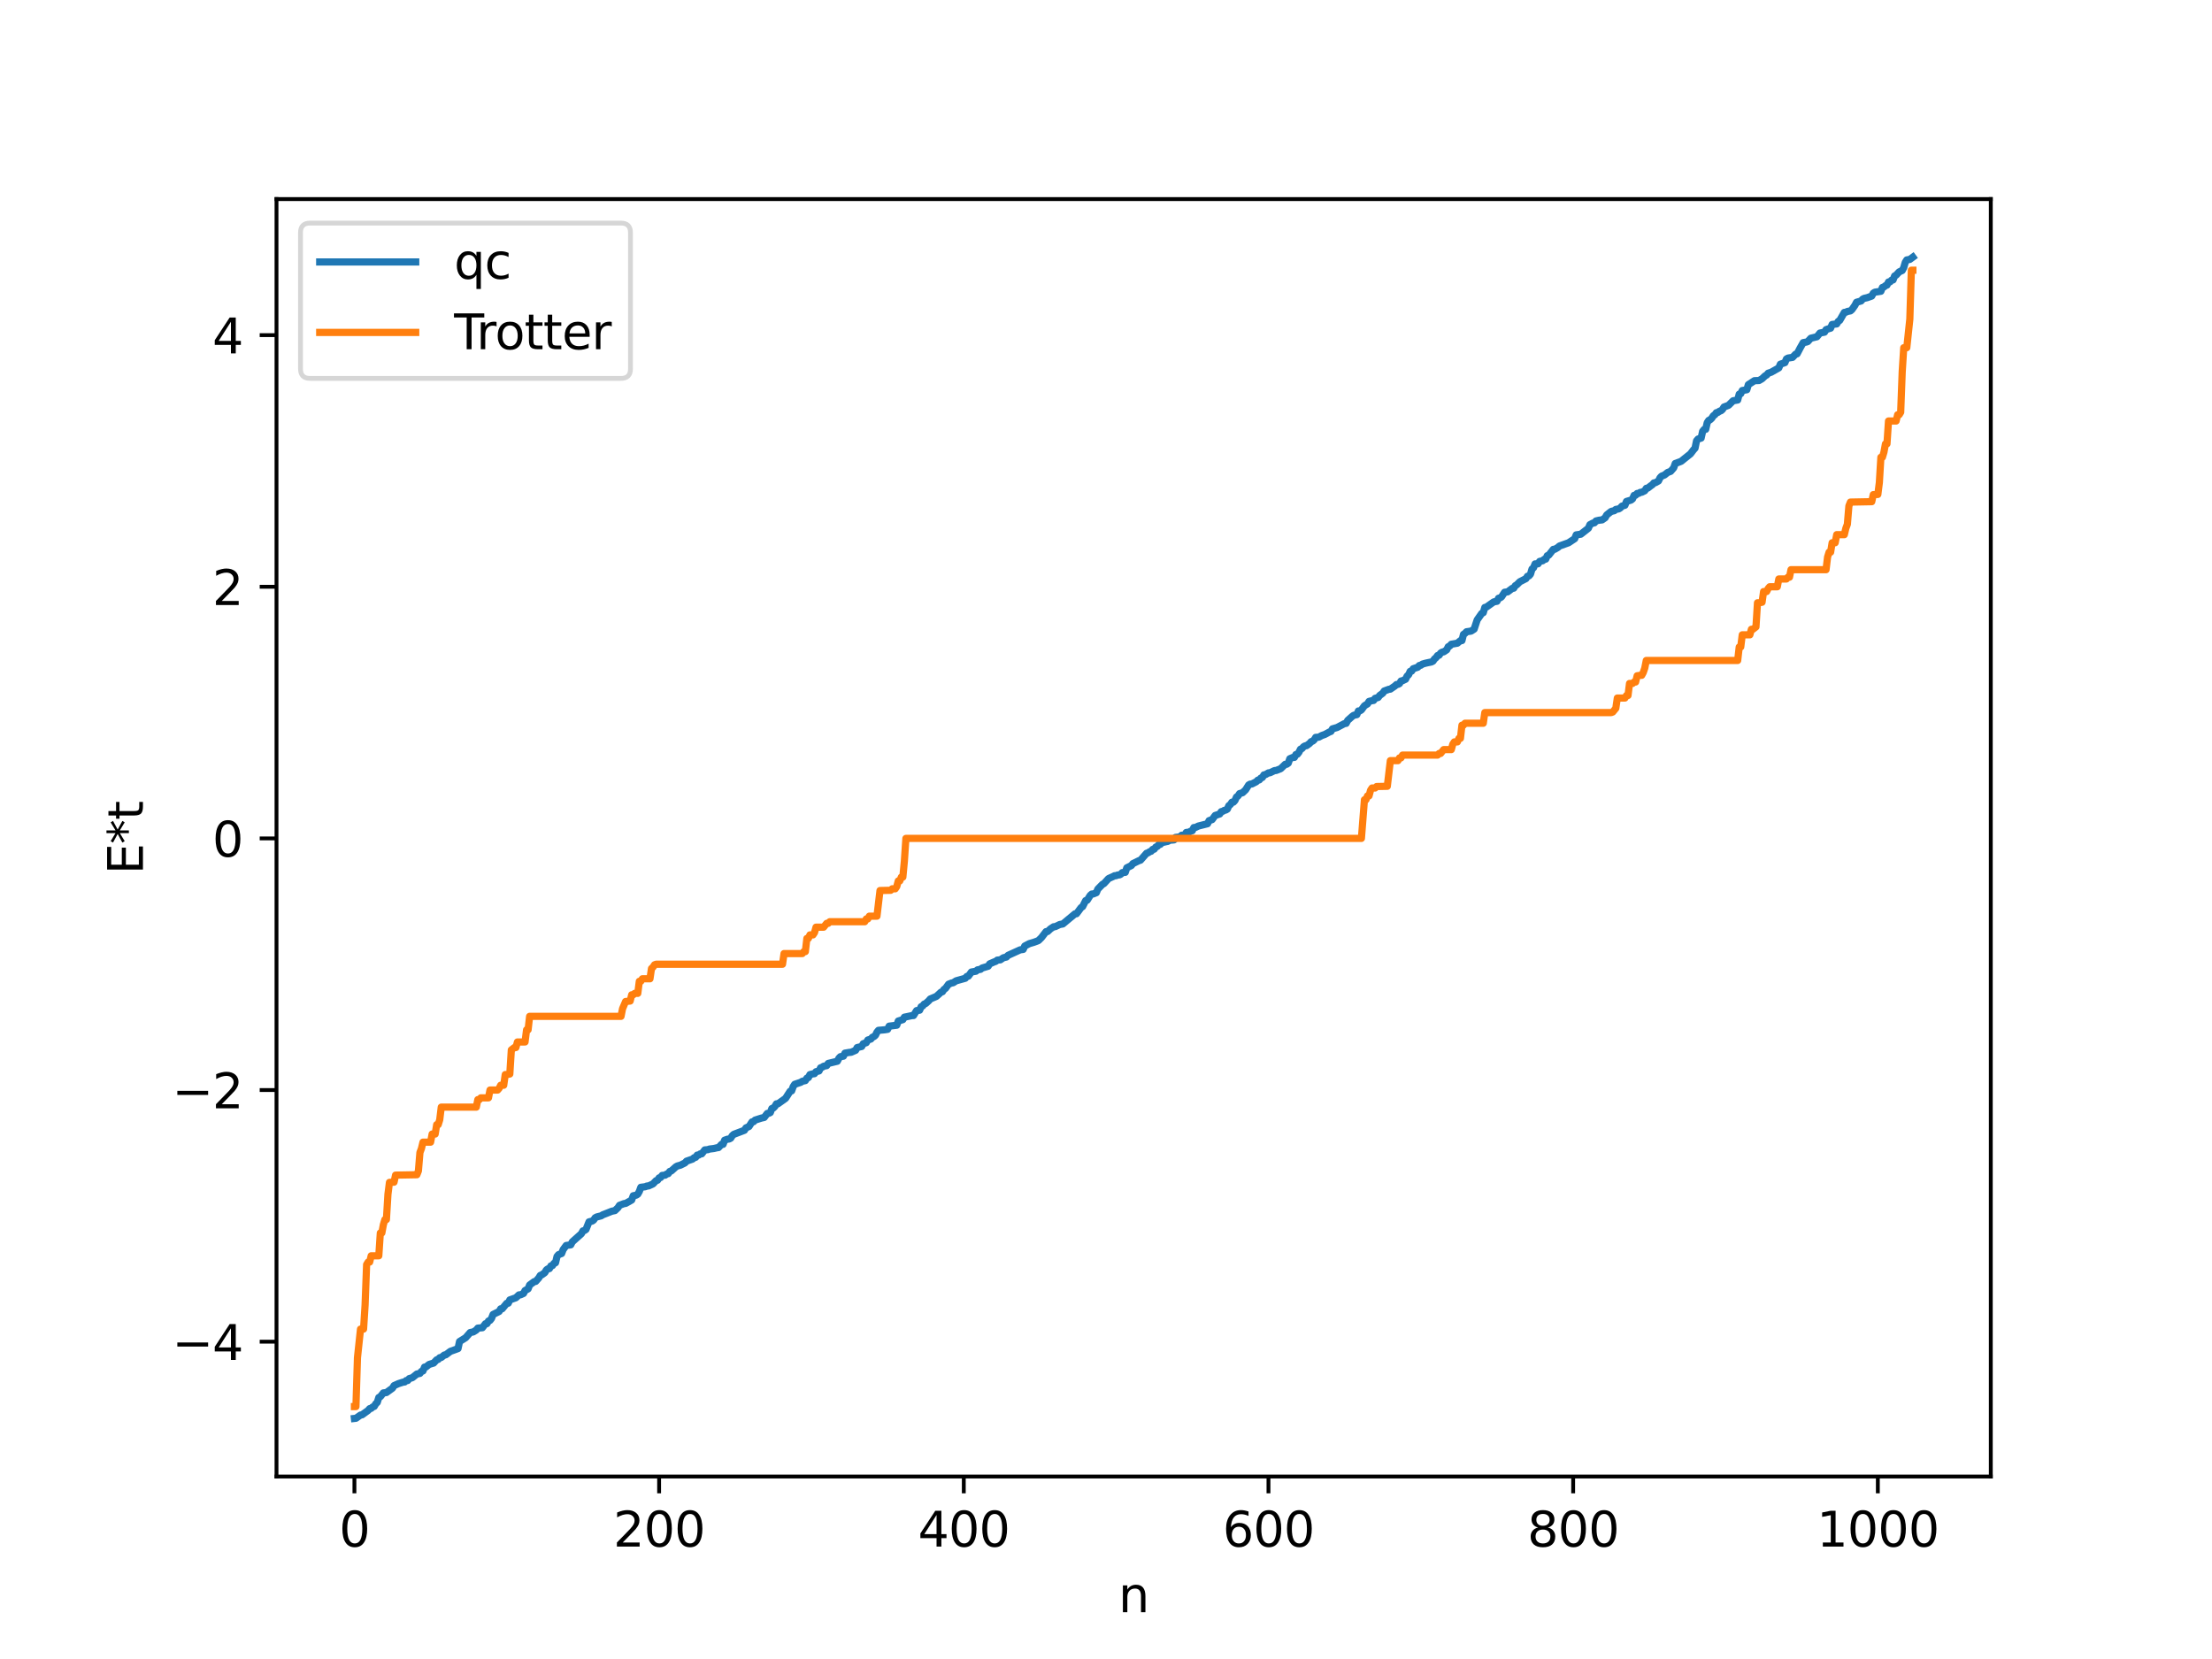 <?xml version="1.0" encoding="utf-8" standalone="no"?>
<!DOCTYPE svg PUBLIC "-//W3C//DTD SVG 1.1//EN"
  "http://www.w3.org/Graphics/SVG/1.1/DTD/svg11.dtd">
<svg xmlns:xlink="http://www.w3.org/1999/xlink" width="460.8pt" height="345.6pt" viewBox="0 0 460.8 345.6" xmlns="http://www.w3.org/2000/svg" version="1.1">
 <defs>
  <style type="text/css">*{stroke-linejoin: round; stroke-linecap: butt}</style>
 </defs>
 <g id="figure_1">
  <g id="patch_1">
   <path d="M 0 345.6 
L 460.8 345.6 
L 460.8 0 
L 0 0 
z
" style="fill: #ffffff"/>
  </g>
  <g id="axes_1">
   <g id="patch_2">
    <path d="M 57.6 307.584 
L 414.72 307.584 
L 414.72 41.472 
L 57.6 41.472 
z
" style="fill: #ffffff"/>
   </g>
   <g id="matplotlib.axis_1">
    <g id="xtick_1">
     <g id="line2d_1">
      <defs>
       <path id="ma8f28016aa" d="M 0 0 
L 0 3.5 
" style="stroke: #000000; stroke-width: 0.8"/>
      </defs>
      <g>
       <use xlink:href="#ma8f28016aa" x="73.833" y="307.584" style="stroke: #000000; stroke-width: 0.8"/>
      </g>
     </g>
     <g id="text_1">
      <!-- 0 -->
      <g transform="translate(70.651 322.182) scale(0.1 -0.1)">
       <defs>
        <path id="DejaVuSans-30" d="M 2034 4250 
Q 1547 4250 1301 3770 
Q 1056 3291 1056 2328 
Q 1056 1369 1301 889 
Q 1547 409 2034 409 
Q 2525 409 2770 889 
Q 3016 1369 3016 2328 
Q 3016 3291 2770 3770 
Q 2525 4250 2034 4250 
z
M 2034 4750 
Q 2819 4750 3233 4129 
Q 3647 3509 3647 2328 
Q 3647 1150 3233 529 
Q 2819 -91 2034 -91 
Q 1250 -91 836 529 
Q 422 1150 422 2328 
Q 422 3509 836 4129 
Q 1250 4750 2034 4750 
z
" transform="scale(0.016)"/>
       </defs>
       <use xlink:href="#DejaVuSans-30"/>
      </g>
     </g>
    </g>
    <g id="xtick_2">
     <g id="line2d_2">
      <g>
       <use xlink:href="#ma8f28016aa" x="137.304" y="307.584" style="stroke: #000000; stroke-width: 0.8"/>
      </g>
     </g>
     <g id="text_2">
      <!-- 200 -->
      <g transform="translate(127.76 322.182) scale(0.1 -0.1)">
       <defs>
        <path id="DejaVuSans-32" d="M 1228 531 
L 3431 531 
L 3431 0 
L 469 0 
L 469 531 
Q 828 903 1448 1529 
Q 2069 2156 2228 2338 
Q 2531 2678 2651 2914 
Q 2772 3150 2772 3378 
Q 2772 3750 2511 3984 
Q 2250 4219 1831 4219 
Q 1534 4219 1204 4116 
Q 875 4013 500 3803 
L 500 4441 
Q 881 4594 1212 4672 
Q 1544 4750 1819 4750 
Q 2544 4750 2975 4387 
Q 3406 4025 3406 3419 
Q 3406 3131 3298 2873 
Q 3191 2616 2906 2266 
Q 2828 2175 2409 1742 
Q 1991 1309 1228 531 
z
" transform="scale(0.016)"/>
       </defs>
       <use xlink:href="#DejaVuSans-32"/>
       <use xlink:href="#DejaVuSans-30" x="63.623"/>
       <use xlink:href="#DejaVuSans-30" x="127.246"/>
      </g>
     </g>
    </g>
    <g id="xtick_3">
     <g id="line2d_3">
      <g>
       <use xlink:href="#ma8f28016aa" x="200.775" y="307.584" style="stroke: #000000; stroke-width: 0.8"/>
      </g>
     </g>
     <g id="text_3">
      <!-- 400 -->
      <g transform="translate(191.231 322.182) scale(0.1 -0.1)">
       <defs>
        <path id="DejaVuSans-34" d="M 2419 4116 
L 825 1625 
L 2419 1625 
L 2419 4116 
z
M 2253 4666 
L 3047 4666 
L 3047 1625 
L 3713 1625 
L 3713 1100 
L 3047 1100 
L 3047 0 
L 2419 0 
L 2419 1100 
L 313 1100 
L 313 1709 
L 2253 4666 
z
" transform="scale(0.016)"/>
       </defs>
       <use xlink:href="#DejaVuSans-34"/>
       <use xlink:href="#DejaVuSans-30" x="63.623"/>
       <use xlink:href="#DejaVuSans-30" x="127.246"/>
      </g>
     </g>
    </g>
    <g id="xtick_4">
     <g id="line2d_4">
      <g>
       <use xlink:href="#ma8f28016aa" x="264.246" y="307.584" style="stroke: #000000; stroke-width: 0.8"/>
      </g>
     </g>
     <g id="text_4">
      <!-- 600 -->
      <g transform="translate(254.702 322.182) scale(0.1 -0.1)">
       <defs>
        <path id="DejaVuSans-36" d="M 2113 2584 
Q 1688 2584 1439 2293 
Q 1191 2003 1191 1497 
Q 1191 994 1439 701 
Q 1688 409 2113 409 
Q 2538 409 2786 701 
Q 3034 994 3034 1497 
Q 3034 2003 2786 2293 
Q 2538 2584 2113 2584 
z
M 3366 4563 
L 3366 3988 
Q 3128 4100 2886 4159 
Q 2644 4219 2406 4219 
Q 1781 4219 1451 3797 
Q 1122 3375 1075 2522 
Q 1259 2794 1537 2939 
Q 1816 3084 2150 3084 
Q 2853 3084 3261 2657 
Q 3669 2231 3669 1497 
Q 3669 778 3244 343 
Q 2819 -91 2113 -91 
Q 1303 -91 875 529 
Q 447 1150 447 2328 
Q 447 3434 972 4092 
Q 1497 4750 2381 4750 
Q 2619 4750 2861 4703 
Q 3103 4656 3366 4563 
z
" transform="scale(0.016)"/>
       </defs>
       <use xlink:href="#DejaVuSans-36"/>
       <use xlink:href="#DejaVuSans-30" x="63.623"/>
       <use xlink:href="#DejaVuSans-30" x="127.246"/>
      </g>
     </g>
    </g>
    <g id="xtick_5">
     <g id="line2d_5">
      <g>
       <use xlink:href="#ma8f28016aa" x="327.717" y="307.584" style="stroke: #000000; stroke-width: 0.8"/>
      </g>
     </g>
     <g id="text_5">
      <!-- 800 -->
      <g transform="translate(318.173 322.182) scale(0.1 -0.1)">
       <defs>
        <path id="DejaVuSans-38" d="M 2034 2216 
Q 1584 2216 1326 1975 
Q 1069 1734 1069 1313 
Q 1069 891 1326 650 
Q 1584 409 2034 409 
Q 2484 409 2743 651 
Q 3003 894 3003 1313 
Q 3003 1734 2745 1975 
Q 2488 2216 2034 2216 
z
M 1403 2484 
Q 997 2584 770 2862 
Q 544 3141 544 3541 
Q 544 4100 942 4425 
Q 1341 4750 2034 4750 
Q 2731 4750 3128 4425 
Q 3525 4100 3525 3541 
Q 3525 3141 3298 2862 
Q 3072 2584 2669 2484 
Q 3125 2378 3379 2068 
Q 3634 1759 3634 1313 
Q 3634 634 3220 271 
Q 2806 -91 2034 -91 
Q 1263 -91 848 271 
Q 434 634 434 1313 
Q 434 1759 690 2068 
Q 947 2378 1403 2484 
z
M 1172 3481 
Q 1172 3119 1398 2916 
Q 1625 2713 2034 2713 
Q 2441 2713 2670 2916 
Q 2900 3119 2900 3481 
Q 2900 3844 2670 4047 
Q 2441 4250 2034 4250 
Q 1625 4250 1398 4047 
Q 1172 3844 1172 3481 
z
" transform="scale(0.016)"/>
       </defs>
       <use xlink:href="#DejaVuSans-38"/>
       <use xlink:href="#DejaVuSans-30" x="63.623"/>
       <use xlink:href="#DejaVuSans-30" x="127.246"/>
      </g>
     </g>
    </g>
    <g id="xtick_6">
     <g id="line2d_6">
      <g>
       <use xlink:href="#ma8f28016aa" x="391.188" y="307.584" style="stroke: #000000; stroke-width: 0.8"/>
      </g>
     </g>
     <g id="text_6">
      <!-- 1000 -->
      <g transform="translate(378.463 322.182) scale(0.1 -0.1)">
       <defs>
        <path id="DejaVuSans-31" d="M 794 531 
L 1825 531 
L 1825 4091 
L 703 3866 
L 703 4441 
L 1819 4666 
L 2450 4666 
L 2450 531 
L 3481 531 
L 3481 0 
L 794 0 
L 794 531 
z
" transform="scale(0.016)"/>
       </defs>
       <use xlink:href="#DejaVuSans-31"/>
       <use xlink:href="#DejaVuSans-30" x="63.623"/>
       <use xlink:href="#DejaVuSans-30" x="127.246"/>
       <use xlink:href="#DejaVuSans-30" x="190.869"/>
      </g>
     </g>
    </g>
    <g id="text_7">
     <!-- n -->
     <g transform="translate(232.991 335.861) scale(0.1 -0.1)">
      <defs>
       <path id="DejaVuSans-6e" d="M 3513 2113 
L 3513 0 
L 2938 0 
L 2938 2094 
Q 2938 2591 2744 2837 
Q 2550 3084 2163 3084 
Q 1697 3084 1428 2787 
Q 1159 2491 1159 1978 
L 1159 0 
L 581 0 
L 581 3500 
L 1159 3500 
L 1159 2956 
Q 1366 3272 1645 3428 
Q 1925 3584 2291 3584 
Q 2894 3584 3203 3211 
Q 3513 2838 3513 2113 
z
" transform="scale(0.016)"/>
      </defs>
      <use xlink:href="#DejaVuSans-6e"/>
     </g>
    </g>
   </g>
   <g id="matplotlib.axis_2">
    <g id="ytick_1">
     <g id="line2d_7">
      <defs>
       <path id="md81eece8f9" d="M 0 0 
L -3.5 0 
" style="stroke: #000000; stroke-width: 0.8"/>
      </defs>
      <g>
       <use xlink:href="#md81eece8f9" x="57.6" y="279.497" style="stroke: #000000; stroke-width: 0.8"/>
      </g>
     </g>
     <g id="text_8">
      <!-- −4 -->
      <g transform="translate(35.858 283.296) scale(0.1 -0.1)">
       <defs>
        <path id="DejaVuSans-2212" d="M 678 2272 
L 4684 2272 
L 4684 1741 
L 678 1741 
L 678 2272 
z
" transform="scale(0.016)"/>
       </defs>
       <use xlink:href="#DejaVuSans-2212"/>
       <use xlink:href="#DejaVuSans-34" x="83.789"/>
      </g>
     </g>
    </g>
    <g id="ytick_2">
     <g id="line2d_8">
      <g>
       <use xlink:href="#md81eece8f9" x="57.6" y="227.076" style="stroke: #000000; stroke-width: 0.8"/>
      </g>
     </g>
     <g id="text_9">
      <!-- −2 -->
      <g transform="translate(35.858 230.875) scale(0.1 -0.1)">
       <use xlink:href="#DejaVuSans-2212"/>
       <use xlink:href="#DejaVuSans-32" x="83.789"/>
      </g>
     </g>
    </g>
    <g id="ytick_3">
     <g id="line2d_9">
      <g>
       <use xlink:href="#md81eece8f9" x="57.6" y="174.655" style="stroke: #000000; stroke-width: 0.8"/>
      </g>
     </g>
     <g id="text_10">
      <!-- 0 -->
      <g transform="translate(44.237 178.455) scale(0.1 -0.1)">
       <use xlink:href="#DejaVuSans-30"/>
      </g>
     </g>
    </g>
    <g id="ytick_4">
     <g id="line2d_10">
      <g>
       <use xlink:href="#md81eece8f9" x="57.6" y="122.235" style="stroke: #000000; stroke-width: 0.8"/>
      </g>
     </g>
     <g id="text_11">
      <!-- 2 -->
      <g transform="translate(44.237 126.034) scale(0.1 -0.1)">
       <use xlink:href="#DejaVuSans-32"/>
      </g>
     </g>
    </g>
    <g id="ytick_5">
     <g id="line2d_11">
      <g>
       <use xlink:href="#md81eece8f9" x="57.6" y="69.814" style="stroke: #000000; stroke-width: 0.8"/>
      </g>
     </g>
     <g id="text_12">
      <!-- 4 -->
      <g transform="translate(44.237 73.613) scale(0.1 -0.1)">
       <use xlink:href="#DejaVuSans-34"/>
      </g>
     </g>
    </g>
    <g id="text_13">
     <!-- E*t -->
     <g transform="translate(29.778 182.148) rotate(-90) scale(0.1 -0.1)">
      <defs>
       <path id="DejaVuSans-45" d="M 628 4666 
L 3578 4666 
L 3578 4134 
L 1259 4134 
L 1259 2753 
L 3481 2753 
L 3481 2222 
L 1259 2222 
L 1259 531 
L 3634 531 
L 3634 0 
L 628 0 
L 628 4666 
z
" transform="scale(0.016)"/>
       <path id="DejaVuSans-2a" d="M 3009 3897 
L 1888 3291 
L 3009 2681 
L 2828 2375 
L 1778 3009 
L 1778 1831 
L 1422 1831 
L 1422 3009 
L 372 2375 
L 191 2681 
L 1313 3291 
L 191 3897 
L 372 4206 
L 1422 3572 
L 1422 4750 
L 1778 4750 
L 1778 3572 
L 2828 4206 
L 3009 3897 
z
" transform="scale(0.016)"/>
       <path id="DejaVuSans-74" d="M 1172 4494 
L 1172 3500 
L 2356 3500 
L 2356 3053 
L 1172 3053 
L 1172 1153 
Q 1172 725 1289 603 
Q 1406 481 1766 481 
L 2356 481 
L 2356 0 
L 1766 0 
Q 1100 0 847 248 
Q 594 497 594 1153 
L 594 3053 
L 172 3053 
L 172 3500 
L 594 3500 
L 594 4494 
L 1172 4494 
z
" transform="scale(0.016)"/>
      </defs>
      <use xlink:href="#DejaVuSans-45"/>
      <use xlink:href="#DejaVuSans-2a" x="63.184"/>
      <use xlink:href="#DejaVuSans-74" x="113.184"/>
     </g>
    </g>
   </g>
   <g id="line2d_12">
    <path d="M 73.833 295.488 
L 74.15 295.452 
L 75.102 294.781 
L 75.42 294.732 
L 76.689 293.819 
L 77.006 293.448 
L 77.324 293.388 
L 77.641 293.089 
L 77.958 292.983 
L 78.276 292.437 
L 78.593 292.142 
L 78.91 291.126 
L 79.228 290.959 
L 79.862 290.168 
L 80.497 290.094 
L 81.767 289.174 
L 82.084 288.649 
L 83.036 288.226 
L 83.988 287.924 
L 84.305 287.89 
L 84.623 287.592 
L 84.94 287.587 
L 85.258 287.184 
L 85.892 287.005 
L 86.844 286.235 
L 87.479 286.104 
L 87.796 285.685 
L 88.114 285.593 
L 88.431 284.794 
L 88.748 284.757 
L 89.383 284.24 
L 90.335 283.948 
L 90.97 283.271 
L 91.287 283.184 
L 91.605 282.832 
L 91.922 282.787 
L 92.557 282.281 
L 92.874 282.226 
L 93.826 281.509 
L 94.778 281.171 
L 95.413 280.934 
L 95.73 279.468 
L 97 278.673 
L 97.952 277.589 
L 98.586 277.466 
L 99.221 277.07 
L 99.539 276.674 
L 100.491 276.588 
L 101.125 275.761 
L 101.443 275.739 
L 101.76 275.193 
L 102.077 275.063 
L 102.395 274.65 
L 102.712 273.83 
L 103.981 273.202 
L 104.299 272.651 
L 104.616 272.643 
L 105.568 271.502 
L 105.886 271.479 
L 106.203 270.794 
L 107.472 270.345 
L 108.107 269.747 
L 108.424 269.739 
L 109.059 269.444 
L 109.377 268.839 
L 110.011 268.496 
L 110.329 267.69 
L 111.281 266.995 
L 111.598 266.939 
L 112.233 266.224 
L 112.55 265.699 
L 112.867 265.57 
L 113.502 265.115 
L 113.82 264.548 
L 114.137 264.323 
L 114.454 264.276 
L 114.772 263.704 
L 115.089 263.643 
L 115.406 263.175 
L 115.724 263.06 
L 116.041 261.74 
L 116.358 261.366 
L 116.993 261.133 
L 117.31 260.32 
L 117.945 259.459 
L 118.897 259.323 
L 119.215 258.703 
L 121.119 257.001 
L 121.436 256.415 
L 121.753 256.339 
L 122.071 256.117 
L 122.705 254.532 
L 123.34 254.379 
L 123.658 254.167 
L 123.975 253.696 
L 124.292 253.52 
L 125.244 253.276 
L 125.562 253.067 
L 126.196 252.823 
L 127.466 252.317 
L 128.1 252.189 
L 128.735 251.581 
L 129.053 251.092 
L 130.005 250.729 
L 130.322 250.702 
L 131.274 250.171 
L 131.591 249.987 
L 131.909 249.1 
L 132.543 248.976 
L 132.861 248.76 
L 133.178 248.202 
L 133.496 247.337 
L 134.448 247.213 
L 134.765 247.065 
L 135.082 247.061 
L 136.034 246.622 
L 136.669 245.954 
L 136.986 245.862 
L 137.304 245.371 
L 137.621 245.298 
L 137.939 244.862 
L 138.573 244.805 
L 138.891 244.562 
L 139.208 244.489 
L 139.525 244.03 
L 139.843 243.934 
L 140.795 243.073 
L 141.112 242.895 
L 141.747 242.724 
L 142.699 242.251 
L 143.016 241.892 
L 144.286 241.454 
L 144.603 241.165 
L 144.92 241.091 
L 145.238 240.628 
L 145.555 240.624 
L 145.872 240.373 
L 146.19 240.361 
L 146.824 239.547 
L 147.459 239.498 
L 147.777 239.372 
L 148.729 239.251 
L 149.363 239.098 
L 149.681 239.06 
L 150.315 238.386 
L 150.633 238.384 
L 150.95 237.524 
L 151.585 237.307 
L 151.902 237.274 
L 152.22 237.105 
L 152.537 236.596 
L 152.854 236.306 
L 155.076 235.461 
L 155.393 234.959 
L 156.028 234.675 
L 156.662 233.709 
L 156.98 233.671 
L 157.297 233.337 
L 158.567 232.932 
L 159.201 232.783 
L 159.836 231.953 
L 160.153 231.922 
L 160.471 231.768 
L 160.788 230.927 
L 161.105 230.814 
L 161.423 230.492 
L 161.74 229.951 
L 162.058 229.939 
L 163.644 228.813 
L 164.596 227.335 
L 164.914 227.248 
L 165.231 226.368 
L 165.548 225.884 
L 166.818 225.459 
L 167.135 225.249 
L 167.77 225.109 
L 168.087 224.599 
L 168.405 224.48 
L 168.722 223.856 
L 169.357 223.701 
L 169.674 223.665 
L 169.991 223.257 
L 170.626 223.094 
L 170.943 222.439 
L 171.261 222.339 
L 171.578 222.112 
L 172.213 221.991 
L 172.53 221.534 
L 174.434 221.074 
L 174.752 220.46 
L 175.069 220.131 
L 175.704 220.021 
L 176.021 219.389 
L 176.973 219.227 
L 177.291 219.212 
L 178.243 218.797 
L 178.56 218.228 
L 179.512 218.001 
L 179.829 217.419 
L 180.464 217.212 
L 180.781 216.653 
L 181.416 216.454 
L 181.734 216.079 
L 182.051 215.944 
L 182.368 215.676 
L 182.686 215.023 
L 183.003 214.638 
L 184.272 214.527 
L 184.907 214.43 
L 185.224 213.768 
L 186.811 213.57 
L 187.129 212.698 
L 188.081 212.409 
L 188.398 211.896 
L 189.033 211.766 
L 189.985 211.562 
L 190.302 211.555 
L 190.937 210.531 
L 191.572 210.443 
L 191.889 209.713 
L 192.206 209.567 
L 192.524 209.173 
L 192.841 209.051 
L 193.476 208.477 
L 193.793 208.104 
L 195.062 207.572 
L 195.697 206.999 
L 196.015 206.696 
L 196.332 206.596 
L 196.649 206.111 
L 196.967 205.901 
L 197.601 205.032 
L 198.236 204.778 
L 198.553 204.729 
L 199.188 204.32 
L 201.092 203.788 
L 201.41 203.412 
L 201.727 203.353 
L 202.362 202.491 
L 203.314 202.321 
L 203.631 202.041 
L 204.266 201.927 
L 204.583 201.661 
L 205.853 201.284 
L 206.17 200.789 
L 207.122 200.375 
L 207.439 200.268 
L 207.757 200.011 
L 208.391 199.948 
L 209.026 199.519 
L 209.661 199.367 
L 209.978 199.026 
L 212.517 197.871 
L 213.152 197.78 
L 213.469 197.077 
L 214.421 196.579 
L 215.373 196.297 
L 216.008 196.065 
L 216.325 195.936 
L 216.96 195.316 
L 217.912 194.073 
L 218.229 194.055 
L 218.864 193.471 
L 219.499 193.059 
L 219.816 193.041 
L 220.768 192.59 
L 221.403 192.478 
L 223.942 190.368 
L 224.259 190.345 
L 225.211 189.064 
L 225.529 188.863 
L 226.163 187.606 
L 226.481 187.532 
L 227.115 186.523 
L 227.433 186.248 
L 227.75 186.225 
L 228.385 185.971 
L 228.702 185.21 
L 229.654 184.233 
L 229.972 184.067 
L 230.924 183.024 
L 231.876 182.594 
L 232.193 182.428 
L 232.51 182.425 
L 232.828 182.272 
L 233.145 182.27 
L 233.462 182.134 
L 233.78 181.787 
L 234.415 181.725 
L 234.732 180.781 
L 235.684 180.311 
L 236.001 179.906 
L 237.271 179.289 
L 237.588 179.191 
L 238.858 177.746 
L 239.175 177.658 
L 239.492 177.425 
L 239.81 177.333 
L 240.127 176.942 
L 240.444 176.905 
L 240.762 176.461 
L 241.079 176.324 
L 241.396 175.952 
L 241.714 175.894 
L 242.031 175.552 
L 242.983 175.324 
L 243.3 175.266 
L 243.618 175.046 
L 244.57 174.96 
L 244.887 174.447 
L 245.839 174.333 
L 246.157 173.994 
L 246.791 173.958 
L 247.109 173.419 
L 247.743 173.335 
L 248.061 173.128 
L 248.378 173.054 
L 248.696 172.394 
L 249.013 172.385 
L 249.648 172.078 
L 251.552 171.598 
L 251.869 170.954 
L 252.504 170.741 
L 253.139 169.879 
L 254.091 169.565 
L 254.408 169.081 
L 254.725 169.014 
L 255.043 168.808 
L 255.36 168.745 
L 255.677 168.548 
L 255.995 167.828 
L 256.312 167.603 
L 256.629 167.113 
L 256.947 167.1 
L 257.264 166.759 
L 257.581 166.035 
L 257.899 165.826 
L 258.216 165.328 
L 258.851 165.135 
L 259.486 164.533 
L 260.12 163.523 
L 260.438 163.346 
L 260.755 163.332 
L 261.707 162.848 
L 262.024 162.52 
L 262.342 162.467 
L 262.659 162.088 
L 262.977 161.96 
L 263.294 161.425 
L 263.611 161.373 
L 264.246 161.004 
L 264.563 160.981 
L 265.515 160.523 
L 265.833 160.507 
L 266.785 160.135 
L 267.737 159.214 
L 268.054 159.204 
L 268.372 158.97 
L 268.689 158.058 
L 269.324 157.788 
L 269.641 157.781 
L 269.958 157.181 
L 270.276 157.112 
L 270.593 156.703 
L 270.91 156.077 
L 271.228 155.938 
L 271.545 155.57 
L 271.862 155.38 
L 272.18 155.333 
L 272.815 154.867 
L 273.132 154.501 
L 273.449 154.397 
L 273.767 154.117 
L 274.084 153.607 
L 274.719 153.57 
L 275.353 153.223 
L 275.988 152.999 
L 276.94 152.486 
L 277.258 152.371 
L 277.575 151.831 
L 278.527 151.557 
L 280.114 150.716 
L 280.431 150.691 
L 280.748 150.078 
L 281.7 149.23 
L 282.018 149.005 
L 282.653 148.873 
L 282.97 148.11 
L 283.287 148.085 
L 283.605 147.887 
L 284.239 147.021 
L 284.874 146.635 
L 285.191 146.117 
L 285.826 145.959 
L 286.143 145.915 
L 286.461 145.475 
L 287.096 145.296 
L 287.413 144.872 
L 288.048 144.409 
L 288.365 143.945 
L 289.317 143.596 
L 289.634 143.56 
L 290.586 142.908 
L 290.904 142.605 
L 291.221 142.572 
L 291.539 142.4 
L 291.856 141.869 
L 292.173 141.804 
L 292.808 141.498 
L 293.125 140.84 
L 293.443 140.562 
L 293.76 139.861 
L 294.077 139.799 
L 294.395 139.308 
L 295.347 138.993 
L 295.664 138.638 
L 295.981 138.586 
L 296.299 138.353 
L 296.934 138.165 
L 297.568 138.025 
L 298.203 137.896 
L 298.52 137.726 
L 298.838 137.262 
L 299.155 137.007 
L 299.472 136.561 
L 299.79 136.502 
L 300.107 136.048 
L 300.424 135.847 
L 300.742 135.798 
L 301.377 135.37 
L 301.694 134.722 
L 302.011 134.578 
L 302.329 134.21 
L 303.598 133.988 
L 304.233 133.456 
L 304.55 133.444 
L 304.867 132.155 
L 305.185 131.951 
L 305.502 131.608 
L 306.454 131.469 
L 307.089 131.06 
L 307.724 129.135 
L 308.676 127.78 
L 308.993 127.632 
L 309.31 126.546 
L 309.628 126.48 
L 310.897 125.579 
L 311.215 125.368 
L 311.849 125.26 
L 312.167 124.633 
L 312.484 124.547 
L 312.801 124.335 
L 313.436 123.376 
L 314.071 123.294 
L 315.023 122.572 
L 315.34 122.531 
L 315.658 122.008 
L 315.975 121.82 
L 316.61 121.188 
L 317.879 120.54 
L 318.196 120.046 
L 318.514 119.967 
L 318.831 119.601 
L 319.148 118.532 
L 319.466 118.266 
L 319.783 117.471 
L 320.418 117.447 
L 320.735 116.948 
L 321.37 116.811 
L 321.687 116.519 
L 322.005 116.479 
L 322.322 115.762 
L 322.639 115.638 
L 323.591 114.437 
L 323.909 114.413 
L 324.543 114.038 
L 324.861 113.748 
L 326.765 113.065 
L 328.034 112.222 
L 328.352 111.425 
L 329.304 111.287 
L 330.573 110.295 
L 330.891 110.039 
L 331.208 109.296 
L 331.843 108.965 
L 332.16 108.908 
L 332.477 108.521 
L 333.112 108.373 
L 333.747 108.302 
L 334.381 107.86 
L 334.699 107.28 
L 335.334 106.776 
L 335.651 106.533 
L 336.286 106.388 
L 336.603 106.123 
L 337.238 106.004 
L 337.555 105.795 
L 337.872 105.443 
L 338.507 105.254 
L 338.824 104.458 
L 339.777 104.177 
L 340.094 103.916 
L 340.411 103.189 
L 340.729 103.161 
L 341.046 102.799 
L 341.363 102.781 
L 341.681 102.575 
L 341.998 102.547 
L 342.633 102.234 
L 342.95 101.725 
L 343.267 101.679 
L 343.902 101.189 
L 344.22 100.967 
L 344.537 100.598 
L 344.854 100.554 
L 345.489 100.195 
L 345.806 99.54 
L 346.124 99.199 
L 346.758 98.944 
L 347.393 98.426 
L 348.028 98.189 
L 348.662 97.463 
L 348.98 96.556 
L 349.932 96.209 
L 350.249 96.076 
L 350.884 95.557 
L 352.153 94.547 
L 352.788 93.712 
L 353.105 93.369 
L 353.423 91.821 
L 353.74 91.456 
L 354.375 91.267 
L 354.692 89.844 
L 355.01 89.456 
L 355.327 89.442 
L 355.644 88.047 
L 355.962 87.572 
L 356.279 87.424 
L 356.596 87.113 
L 356.914 86.612 
L 357.231 86.408 
L 357.548 85.973 
L 357.866 85.916 
L 358.183 85.666 
L 358.5 85.576 
L 358.818 85.304 
L 359.135 84.788 
L 360.087 84.432 
L 361.039 83.49 
L 361.991 83.327 
L 362.309 82.109 
L 362.626 82.02 
L 362.943 81.357 
L 363.896 81.188 
L 364.213 80.132 
L 365.482 79.303 
L 366.434 79.27 
L 367.069 78.9 
L 367.704 78.299 
L 368.021 78.128 
L 368.339 77.749 
L 368.973 77.537 
L 370.56 76.64 
L 370.877 75.873 
L 371.829 75.547 
L 372.147 74.779 
L 372.464 74.594 
L 373.416 74.449 
L 374.051 73.783 
L 374.368 73.706 
L 375.003 72.494 
L 375.638 71.374 
L 376.272 71.264 
L 376.59 71.155 
L 377.224 70.46 
L 378.494 70.154 
L 379.129 69.379 
L 380.081 69.195 
L 380.398 68.672 
L 381.033 68.45 
L 381.35 68.365 
L 381.667 67.593 
L 382.62 67.479 
L 382.937 66.946 
L 383.254 66.742 
L 384.206 65.083 
L 384.524 65.05 
L 384.841 64.884 
L 385.476 64.761 
L 385.793 64.49 
L 386.428 63.587 
L 386.745 62.969 
L 387.697 62.697 
L 388.015 62.322 
L 388.332 62.156 
L 388.967 62.012 
L 389.919 61.673 
L 390.236 61.085 
L 390.553 60.871 
L 391.823 60.676 
L 392.14 59.883 
L 392.458 59.785 
L 392.775 59.504 
L 393.092 59.392 
L 393.41 58.743 
L 393.727 58.715 
L 394.044 58.364 
L 394.362 58.315 
L 394.679 57.49 
L 394.996 57.319 
L 395.631 56.635 
L 396.266 56.35 
L 396.583 55.745 
L 396.9 54.652 
L 397.218 54.147 
L 397.853 54.037 
L 398.487 53.568 
L 398.487 53.568 
" clip-path="url(#p1ddac3e98f)" style="fill: none; stroke: #1f77b4; stroke-width: 1.5; stroke-linecap: square"/>
   </g>
   <g id="line2d_13">
    <path d="M 73.833 293.017 
L 74.15 293.017 
L 74.467 282.84 
L 75.102 276.875 
L 75.737 276.875 
L 76.054 271.874 
L 76.372 263.432 
L 76.689 262.914 
L 77.006 262.914 
L 77.324 261.608 
L 78.91 261.608 
L 79.228 256.845 
L 79.545 256.845 
L 79.862 255.121 
L 80.18 254.056 
L 80.497 254.056 
L 80.815 248.789 
L 81.132 246.31 
L 82.084 246.268 
L 82.401 244.8 
L 86.844 244.717 
L 87.162 243.914 
L 87.479 240.097 
L 87.796 239.254 
L 88.114 237.933 
L 89.7 237.933 
L 90.018 236.245 
L 90.653 236.245 
L 90.97 234.284 
L 91.287 234.284 
L 91.605 233.262 
L 91.922 230.635 
L 99.221 230.635 
L 99.539 229.069 
L 99.856 229.069 
L 100.173 228.699 
L 101.76 228.699 
L 102.077 227.076 
L 103.664 227.076 
L 103.981 226.71 
L 104.299 226.077 
L 104.934 226.077 
L 105.251 223.852 
L 105.568 223.852 
L 106.203 223.74 
L 106.52 218.717 
L 107.155 218.221 
L 107.472 218.221 
L 107.79 217.064 
L 109.377 217.064 
L 109.694 214.526 
L 110.011 214.526 
L 110.329 211.722 
L 129.37 211.722 
L 129.687 210.129 
L 130.322 208.63 
L 131.274 208.535 
L 131.591 207.231 
L 131.909 207.231 
L 132.226 206.934 
L 132.861 206.934 
L 133.178 204.424 
L 133.496 204.424 
L 133.813 203.899 
L 135.4 203.899 
L 135.717 201.759 
L 136.034 201.471 
L 136.352 200.988 
L 136.669 200.866 
L 163.01 200.866 
L 163.327 198.645 
L 167.135 198.645 
L 167.453 198.239 
L 167.77 198.239 
L 168.087 195.49 
L 168.405 195.49 
L 168.722 194.757 
L 169.357 194.757 
L 169.674 194.283 
L 169.991 193.149 
L 171.578 193.149 
L 172.213 192.35 
L 172.53 192.35 
L 172.848 192.011 
L 180.147 192.011 
L 180.464 191.427 
L 180.781 191.427 
L 181.099 190.854 
L 182.686 190.854 
L 183.32 185.512 
L 185.542 185.464 
L 185.859 185.154 
L 186.494 185.154 
L 186.811 184.685 
L 187.129 183.51 
L 187.446 183.51 
L 187.763 182.715 
L 188.081 182.715 
L 188.398 179.393 
L 188.715 174.655 
L 283.605 174.655 
L 284.239 166.596 
L 284.557 166.596 
L 284.874 165.8 
L 285.191 165.8 
L 285.509 164.625 
L 285.826 164.157 
L 286.461 164.157 
L 286.778 163.846 
L 289 163.799 
L 289.634 158.457 
L 291.221 158.457 
L 291.539 157.884 
L 291.856 157.884 
L 292.173 157.3 
L 299.472 157.3 
L 299.79 156.961 
L 300.107 156.961 
L 300.742 156.161 
L 302.329 156.161 
L 302.646 155.027 
L 302.963 154.554 
L 303.598 154.554 
L 303.915 153.82 
L 304.233 153.82 
L 304.55 151.072 
L 304.867 151.072 
L 305.185 150.666 
L 308.993 150.666 
L 309.31 148.445 
L 335.651 148.445 
L 335.968 148.323 
L 336.603 147.552 
L 336.92 145.412 
L 338.507 145.412 
L 338.824 144.886 
L 339.142 144.886 
L 339.459 142.377 
L 340.094 142.377 
L 340.411 142.079 
L 340.729 142.079 
L 341.046 140.776 
L 341.681 140.68 
L 341.998 140.68 
L 342.315 140.1 
L 342.633 139.182 
L 342.95 137.588 
L 361.991 137.588 
L 362.309 134.784 
L 362.626 134.784 
L 362.943 132.246 
L 364.53 132.246 
L 364.848 131.09 
L 365.165 131.09 
L 365.8 130.593 
L 366.117 125.571 
L 366.434 125.571 
L 367.069 125.459 
L 367.386 123.234 
L 368.021 123.234 
L 368.339 122.601 
L 368.656 122.235 
L 370.243 122.235 
L 370.56 120.612 
L 372.147 120.612 
L 372.464 120.242 
L 372.781 120.242 
L 373.099 118.676 
L 380.398 118.676 
L 380.715 116.049 
L 381.033 115.027 
L 381.35 115.027 
L 381.667 113.066 
L 382.302 113.066 
L 382.62 111.378 
L 384.206 111.378 
L 384.524 110.057 
L 384.841 109.213 
L 385.158 105.397 
L 385.476 104.594 
L 389.919 104.51 
L 390.236 103.043 
L 391.188 103.001 
L 391.505 100.522 
L 391.823 95.255 
L 392.14 95.255 
L 392.458 94.19 
L 392.775 92.466 
L 393.092 92.466 
L 393.41 87.703 
L 394.996 87.703 
L 395.314 86.397 
L 395.631 86.397 
L 395.948 85.879 
L 396.266 77.436 
L 396.583 72.436 
L 397.218 72.436 
L 397.853 66.47 
L 398.17 56.294 
L 398.487 56.294 
L 398.487 56.294 
" clip-path="url(#p1ddac3e98f)" style="fill: none; stroke: #ff7f0e; stroke-width: 1.5; stroke-linecap: square"/>
   </g>
   <g id="patch_3">
    <path d="M 57.6 307.584 
L 57.6 41.472 
" style="fill: none; stroke: #000000; stroke-width: 0.8; stroke-linejoin: miter; stroke-linecap: square"/>
   </g>
   <g id="patch_4">
    <path d="M 414.72 307.584 
L 414.72 41.472 
" style="fill: none; stroke: #000000; stroke-width: 0.8; stroke-linejoin: miter; stroke-linecap: square"/>
   </g>
   <g id="patch_5">
    <path d="M 57.6 307.584 
L 414.72 307.584 
" style="fill: none; stroke: #000000; stroke-width: 0.8; stroke-linejoin: miter; stroke-linecap: square"/>
   </g>
   <g id="patch_6">
    <path d="M 57.6 41.472 
L 414.72 41.472 
" style="fill: none; stroke: #000000; stroke-width: 0.8; stroke-linejoin: miter; stroke-linecap: square"/>
   </g>
   <g id="legend_1">
    <g id="patch_7">
     <path d="M 64.6 78.828 
L 129.342 78.828 
Q 131.342 78.828 131.342 76.828 
L 131.342 48.472 
Q 131.342 46.472 129.342 46.472 
L 64.6 46.472 
Q 62.6 46.472 62.6 48.472 
L 62.6 76.828 
Q 62.6 78.828 64.6 78.828 
z
" style="fill: #ffffff; opacity: 0.8; stroke: #cccccc; stroke-linejoin: miter"/>
    </g>
    <g id="line2d_14">
     <path d="M 66.6 54.57 
L 76.6 54.57 
L 86.6 54.57 
" style="fill: none; stroke: #1f77b4; stroke-width: 1.5; stroke-linecap: square"/>
    </g>
    <g id="text_14">
     <!-- qc -->
     <g transform="translate(94.6 58.07) scale(0.1 -0.1)">
      <defs>
       <path id="DejaVuSans-71" d="M 947 1747 
Q 947 1113 1208 752 
Q 1469 391 1925 391 
Q 2381 391 2643 752 
Q 2906 1113 2906 1747 
Q 2906 2381 2643 2742 
Q 2381 3103 1925 3103 
Q 1469 3103 1208 2742 
Q 947 2381 947 1747 
z
M 2906 525 
Q 2725 213 2448 61 
Q 2172 -91 1784 -91 
Q 1150 -91 751 415 
Q 353 922 353 1747 
Q 353 2572 751 3078 
Q 1150 3584 1784 3584 
Q 2172 3584 2448 3432 
Q 2725 3281 2906 2969 
L 2906 3500 
L 3481 3500 
L 3481 -1331 
L 2906 -1331 
L 2906 525 
z
" transform="scale(0.016)"/>
       <path id="DejaVuSans-63" d="M 3122 3366 
L 3122 2828 
Q 2878 2963 2633 3030 
Q 2388 3097 2138 3097 
Q 1578 3097 1268 2742 
Q 959 2388 959 1747 
Q 959 1106 1268 751 
Q 1578 397 2138 397 
Q 2388 397 2633 464 
Q 2878 531 3122 666 
L 3122 134 
Q 2881 22 2623 -34 
Q 2366 -91 2075 -91 
Q 1284 -91 818 406 
Q 353 903 353 1747 
Q 353 2603 823 3093 
Q 1294 3584 2113 3584 
Q 2378 3584 2631 3529 
Q 2884 3475 3122 3366 
z
" transform="scale(0.016)"/>
      </defs>
      <use xlink:href="#DejaVuSans-71"/>
      <use xlink:href="#DejaVuSans-63" x="63.477"/>
     </g>
    </g>
    <g id="line2d_15">
     <path d="M 66.6 69.249 
L 76.6 69.249 
L 86.6 69.249 
" style="fill: none; stroke: #ff7f0e; stroke-width: 1.5; stroke-linecap: square"/>
    </g>
    <g id="text_15">
     <!-- Trotter -->
     <g transform="translate(94.6 72.749) scale(0.1 -0.1)">
      <defs>
       <path id="DejaVuSans-54" d="M -19 4666 
L 3928 4666 
L 3928 4134 
L 2272 4134 
L 2272 0 
L 1638 0 
L 1638 4134 
L -19 4134 
L -19 4666 
z
" transform="scale(0.016)"/>
       <path id="DejaVuSans-72" d="M 2631 2963 
Q 2534 3019 2420 3045 
Q 2306 3072 2169 3072 
Q 1681 3072 1420 2755 
Q 1159 2438 1159 1844 
L 1159 0 
L 581 0 
L 581 3500 
L 1159 3500 
L 1159 2956 
Q 1341 3275 1631 3429 
Q 1922 3584 2338 3584 
Q 2397 3584 2469 3576 
Q 2541 3569 2628 3553 
L 2631 2963 
z
" transform="scale(0.016)"/>
       <path id="DejaVuSans-6f" d="M 1959 3097 
Q 1497 3097 1228 2736 
Q 959 2375 959 1747 
Q 959 1119 1226 758 
Q 1494 397 1959 397 
Q 2419 397 2687 759 
Q 2956 1122 2956 1747 
Q 2956 2369 2687 2733 
Q 2419 3097 1959 3097 
z
M 1959 3584 
Q 2709 3584 3137 3096 
Q 3566 2609 3566 1747 
Q 3566 888 3137 398 
Q 2709 -91 1959 -91 
Q 1206 -91 779 398 
Q 353 888 353 1747 
Q 353 2609 779 3096 
Q 1206 3584 1959 3584 
z
" transform="scale(0.016)"/>
       <path id="DejaVuSans-65" d="M 3597 1894 
L 3597 1613 
L 953 1613 
Q 991 1019 1311 708 
Q 1631 397 2203 397 
Q 2534 397 2845 478 
Q 3156 559 3463 722 
L 3463 178 
Q 3153 47 2828 -22 
Q 2503 -91 2169 -91 
Q 1331 -91 842 396 
Q 353 884 353 1716 
Q 353 2575 817 3079 
Q 1281 3584 2069 3584 
Q 2775 3584 3186 3129 
Q 3597 2675 3597 1894 
z
M 3022 2063 
Q 3016 2534 2758 2815 
Q 2500 3097 2075 3097 
Q 1594 3097 1305 2825 
Q 1016 2553 972 2059 
L 3022 2063 
z
" transform="scale(0.016)"/>
      </defs>
      <use xlink:href="#DejaVuSans-54"/>
      <use xlink:href="#DejaVuSans-72" x="46.334"/>
      <use xlink:href="#DejaVuSans-6f" x="85.197"/>
      <use xlink:href="#DejaVuSans-74" x="146.379"/>
      <use xlink:href="#DejaVuSans-74" x="185.588"/>
      <use xlink:href="#DejaVuSans-65" x="224.797"/>
      <use xlink:href="#DejaVuSans-72" x="286.32"/>
     </g>
    </g>
   </g>
  </g>
 </g>
 <defs>
  <clipPath id="p1ddac3e98f">
   <rect x="57.6" y="41.472" width="357.12" height="266.112"/>
  </clipPath>
 </defs>
</svg>
